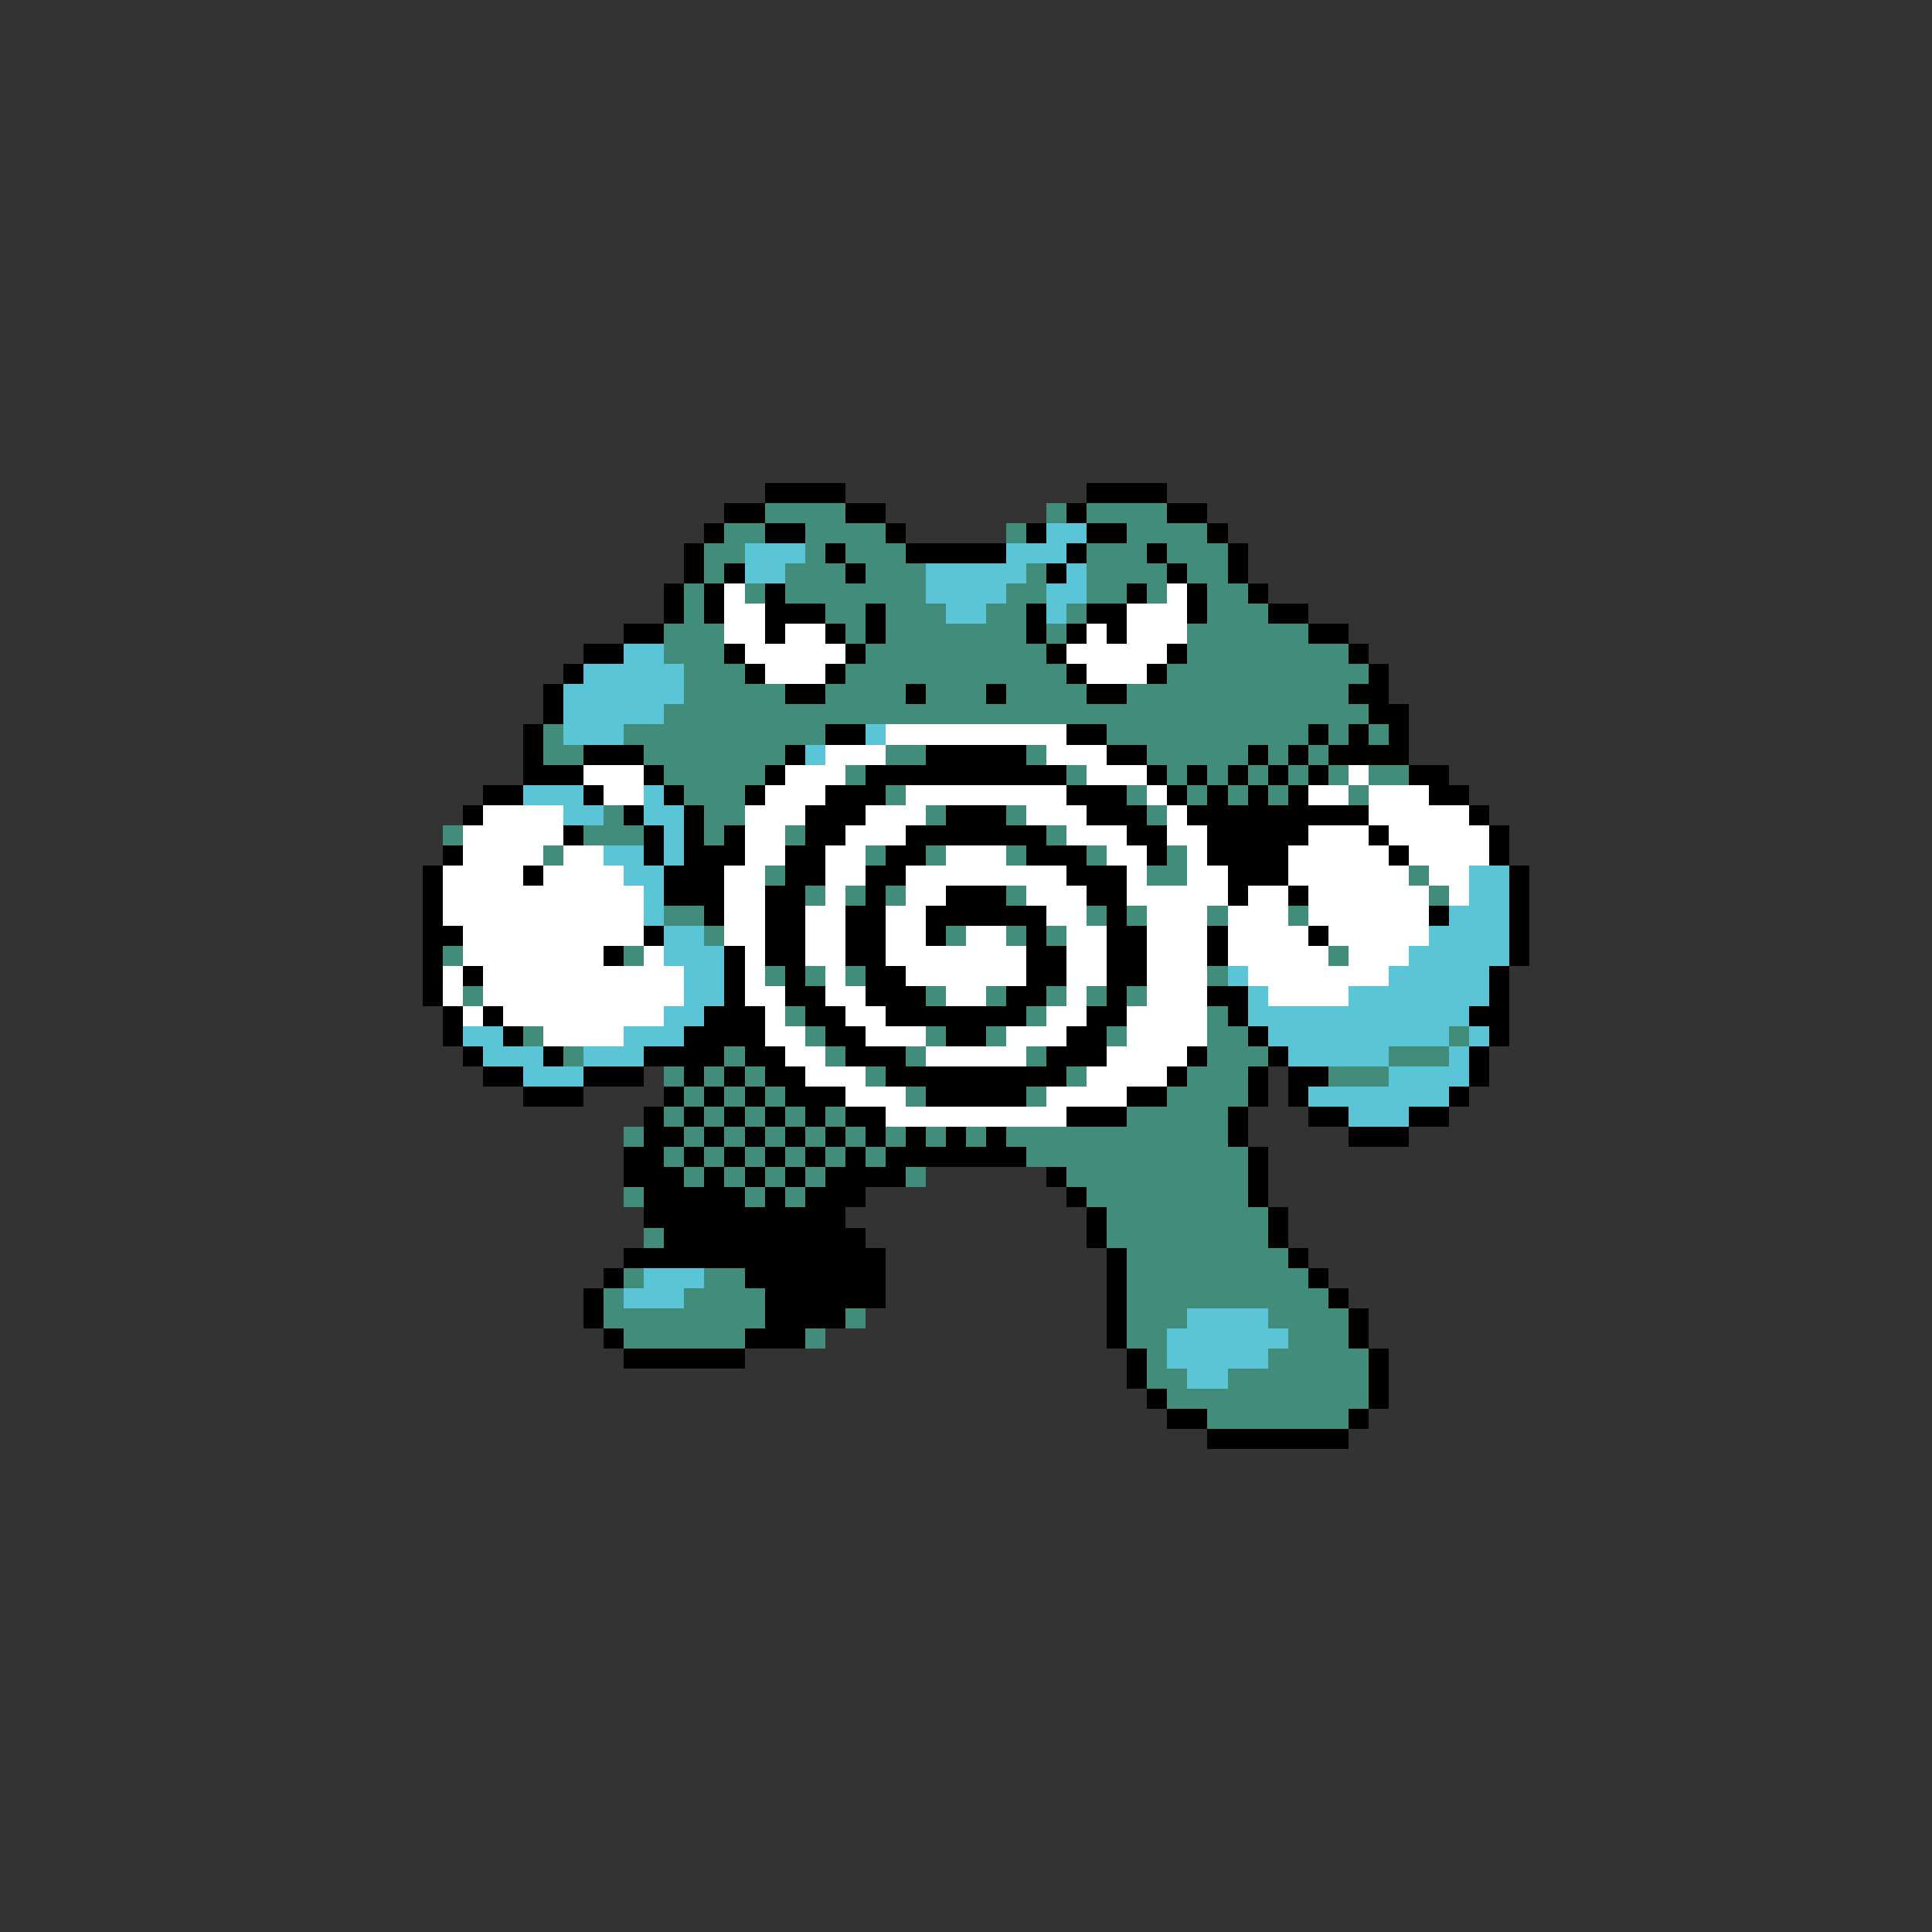 <svg xmlns="http://www.w3.org/2000/svg" viewBox="0 -0.5 96 96" shape-rendering="crispEdges">
<rect x="0" y="-0.5" width="96" height="96" fill="#333333" stroke="none"/>
<path stroke="#000000" d="M38 24h4M54 24h4M36 25h2M42 25h2M53 25h1M58 25h2M35 26h1M38 26h2M44 26h1M51 26h1M54 26h2M60 26h1M34 27h1M41 27h1M45 27h5M53 27h1M57 27h1M61 27h1M34 28h1M36 28h1M42 28h1M52 28h1M58 28h1M61 28h1M33 29h1M35 29h1M38 29h1M56 29h1M59 29h1M62 29h1M33 30h1M35 30h1M38 30h3M43 30h1M51 30h1M54 30h2M59 30h1M63 30h2M31 31h2M38 31h1M41 31h1M43 31h1M51 31h1M53 31h1M55 31h1M65 31h2M29 32h2M36 32h1M42 32h1M52 32h1M58 32h1M67 32h1M28 33h1M37 33h1M41 33h1M53 33h1M57 33h1M68 33h1M27 34h1M39 34h2M45 34h1M49 34h1M54 34h2M67 34h2M27 35h1M68 35h2M26 36h1M41 36h2M53 36h2M65 36h1M67 36h1M69 36h1M26 37h1M29 37h3M39 37h1M46 37h5M55 37h2M62 37h1M64 37h1M66 37h4M26 38h3M32 38h1M38 38h1M43 38h10M57 38h1M59 38h1M61 38h1M63 38h1M65 38h1M70 38h2M24 39h2M29 39h1M33 39h1M37 39h1M41 39h3M53 39h3M58 39h1M60 39h1M62 39h1M64 39h1M71 39h2M23 40h1M31 40h1M34 40h1M40 40h3M47 40h3M54 40h3M59 40h9M73 40h1M28 41h1M32 41h1M34 41h1M36 41h1M40 41h2M45 41h7M56 41h2M60 41h5M68 41h1M74 41h1M22 42h1M32 42h1M34 42h3M39 42h2M44 42h2M51 42h3M57 42h1M60 42h4M69 42h1M74 42h1M21 43h1M26 43h1M33 43h3M39 43h2M43 43h2M53 43h3M61 43h3M75 43h1M21 44h1M33 44h3M38 44h2M43 44h1M47 44h3M54 44h2M61 44h1M64 44h1M75 44h1M21 45h1M35 45h1M38 45h2M42 45h2M46 45h6M55 45h1M71 45h1M75 45h1M21 46h2M32 46h1M38 46h2M42 46h2M46 46h1M51 46h1M55 46h2M60 46h1M65 46h1M75 46h1M21 47h1M30 47h1M36 47h1M38 47h2M42 47h2M51 47h2M55 47h2M60 47h1M75 47h1M21 48h1M23 48h1M36 48h1M39 48h1M43 48h2M51 48h2M55 48h2M74 48h1M21 49h1M36 49h1M39 49h2M43 49h3M50 49h2M55 49h1M60 49h2M74 49h1M22 50h1M24 50h1M35 50h3M40 50h2M44 50h7M54 50h2M61 50h1M73 50h2M22 51h1M25 51h1M34 51h4M41 51h2M47 51h2M53 51h2M62 51h1M74 51h1M23 52h1M27 52h1M32 52h4M37 52h2M42 52h3M52 52h3M59 52h1M63 52h1M73 52h1M24 53h2M29 53h3M34 53h1M36 53h1M38 53h2M44 53h9M58 53h1M62 53h1M64 53h2M73 53h1M26 54h3M33 54h1M35 54h1M37 54h1M39 54h3M46 54h5M56 54h2M62 54h1M64 54h1M72 54h1M32 55h1M34 55h1M36 55h1M38 55h1M40 55h1M42 55h2M53 55h3M61 55h1M65 55h2M70 55h2M32 56h2M35 56h1M37 56h1M39 56h1M41 56h1M43 56h1M45 56h1M47 56h1M49 56h1M61 56h1M67 56h3M31 57h2M34 57h1M36 57h1M38 57h1M40 57h1M42 57h1M44 57h7M62 57h1M31 58h3M35 58h1M37 58h1M39 58h1M41 58h4M52 58h1M62 58h1M32 59h5M38 59h1M40 59h3M53 59h1M62 59h1M32 60h10M54 60h1M63 60h1M33 61h10M54 61h1M63 61h1M31 62h13M55 62h1M64 62h1M30 63h1M37 63h7M55 63h1M65 63h1M29 64h1M38 64h6M55 64h1M66 64h1M29 65h1M38 65h4M55 65h1M67 65h1M30 66h1M37 66h3M55 66h1M67 66h1M31 67h6M56 67h1M68 67h1M56 68h1M68 68h1M57 69h1M68 69h1M58 70h2M67 70h1M60 71h7" />
<path stroke="#428c7b" d="M38 25h4M52 25h1M54 25h4M36 26h2M40 26h4M50 26h1M56 26h4M35 27h2M40 27h1M42 27h3M54 27h3M58 27h3M35 28h1M39 28h3M43 28h3M51 28h1M54 28h4M59 28h2M34 29h1M37 29h1M39 29h7M50 29h2M54 29h2M57 29h1M60 29h2M34 30h1M41 30h2M44 30h3M49 30h2M53 30h1M60 30h3M33 31h3M42 31h1M44 31h7M52 31h1M59 31h6M33 32h3M43 32h9M59 32h8M34 33h3M42 33h11M58 33h10M34 34h5M41 34h4M46 34h3M50 34h4M56 34h11M33 35h35M27 36h1M31 36h10M55 36h10M66 36h1M68 36h1M27 37h2M32 37h7M44 37h2M51 37h1M57 37h5M63 37h1M65 37h1M33 38h5M42 38h1M53 38h1M58 38h1M60 38h1M62 38h1M64 38h1M66 38h1M68 38h2M34 39h3M44 39h1M56 39h1M59 39h1M61 39h1M63 39h1M67 39h1M30 40h1M35 40h2M46 40h1M50 40h1M57 40h1M22 41h1M29 41h3M35 41h1M39 41h1M52 41h1M27 42h1M43 42h1M46 42h1M50 42h1M54 42h1M58 42h1M38 43h1M57 43h2M70 43h1M40 44h1M42 44h1M44 44h1M50 44h1M71 44h1M33 45h2M54 45h1M56 45h1M60 45h1M64 45h1M35 46h1M47 46h1M50 46h1M52 46h1M22 47h1M31 47h1M66 47h1M38 48h1M40 48h1M42 48h1M60 48h1M23 49h1M46 49h1M49 49h1M52 49h1M54 49h1M56 49h1M39 50h1M51 50h1M60 50h1M26 51h1M40 51h1M46 51h1M49 51h1M55 51h1M60 51h2M72 51h1M28 52h1M36 52h1M41 52h1M45 52h1M51 52h1M60 52h3M69 52h3M33 53h1M35 53h1M37 53h1M43 53h1M53 53h1M59 53h3M66 53h3M34 54h1M36 54h1M38 54h1M45 54h1M51 54h1M58 54h4M33 55h1M35 55h1M37 55h1M39 55h1M41 55h1M56 55h5M31 56h1M34 56h1M36 56h1M38 56h1M40 56h1M42 56h1M44 56h1M46 56h1M48 56h1M50 56h11M33 57h1M35 57h1M37 57h1M39 57h1M41 57h1M43 57h1M51 57h11M34 58h1M36 58h1M38 58h1M40 58h1M45 58h1M53 58h9M31 59h1M37 59h1M39 59h1M54 59h8M55 60h8M32 61h1M55 61h8M56 62h8M31 63h1M35 63h2M56 63h9M30 64h1M34 64h4M56 64h10M30 65h8M42 65h1M56 65h3M63 65h4M31 66h6M40 66h1M56 66h2M64 66h3M57 67h1M63 67h5M57 68h2M61 68h7M58 69h10M60 70h7" />
<path stroke="#5ac5d6" d="M52 26h2M37 27h3M50 27h3M37 28h2M46 28h5M53 28h1M46 29h4M52 29h2M47 30h2M52 30h1M31 32h2M29 33h5M28 34h6M28 35h5M28 36h3M43 36h1M40 37h1M26 39h3M32 39h1M28 40h2M32 40h2M33 41h1M30 42h2M33 42h1M31 43h2M73 43h2M32 44h1M73 44h2M32 45h1M72 45h3M33 46h2M71 46h4M33 47h3M70 47h5M34 48h2M61 48h1M69 48h5M34 49h2M62 49h1M67 49h7M33 50h2M62 50h11M23 51h2M31 51h3M63 51h9M73 51h1M24 52h3M29 52h3M64 52h5M72 52h1M26 53h3M69 53h4M65 54h7M67 55h3M32 63h3M31 64h3M59 65h4M58 66h6M58 67h5M59 68h2" />
<path stroke="#ffffff" d="M36 29h1M58 29h1M36 30h2M56 30h3M36 31h2M39 31h2M54 31h1M56 31h3M37 32h5M53 32h5M38 33h3M54 33h3M44 36h9M41 37h3M52 37h3M29 38h3M39 38h3M54 38h3M67 38h1M30 39h2M38 39h3M45 39h8M57 39h1M65 39h2M68 39h3M24 40h4M37 40h3M43 40h3M51 40h3M58 40h1M68 40h5M23 41h5M37 41h2M42 41h3M53 41h3M58 41h2M65 41h3M69 41h5M23 42h4M28 42h2M37 42h2M41 42h2M47 42h3M55 42h2M59 42h1M64 42h5M70 42h4M22 43h4M27 43h4M36 43h2M41 43h2M45 43h8M56 43h1M59 43h2M64 43h6M71 43h2M22 44h10M36 44h2M41 44h1M45 44h2M51 44h3M56 44h5M62 44h2M65 44h6M72 44h1M22 45h10M36 45h2M40 45h2M44 45h2M52 45h2M57 45h3M61 45h3M65 45h6M23 46h9M36 46h2M40 46h2M44 46h2M48 46h2M53 46h2M57 46h3M61 46h4M66 46h5M23 47h7M32 47h1M37 47h1M40 47h2M44 47h7M53 47h2M57 47h3M61 47h5M67 47h3M22 48h1M24 48h10M37 48h1M41 48h1M45 48h6M53 48h2M57 48h3M62 48h7M22 49h1M24 49h10M37 49h2M41 49h2M47 49h2M53 49h1M57 49h3M63 49h4M23 50h1M25 50h8M38 50h1M42 50h2M52 50h2M56 50h4M27 51h4M38 51h2M43 51h3M50 51h3M56 51h4M39 52h2M46 52h5M55 52h4M40 53h3M54 53h4M42 54h3M52 54h4M44 55h9" />
</svg>